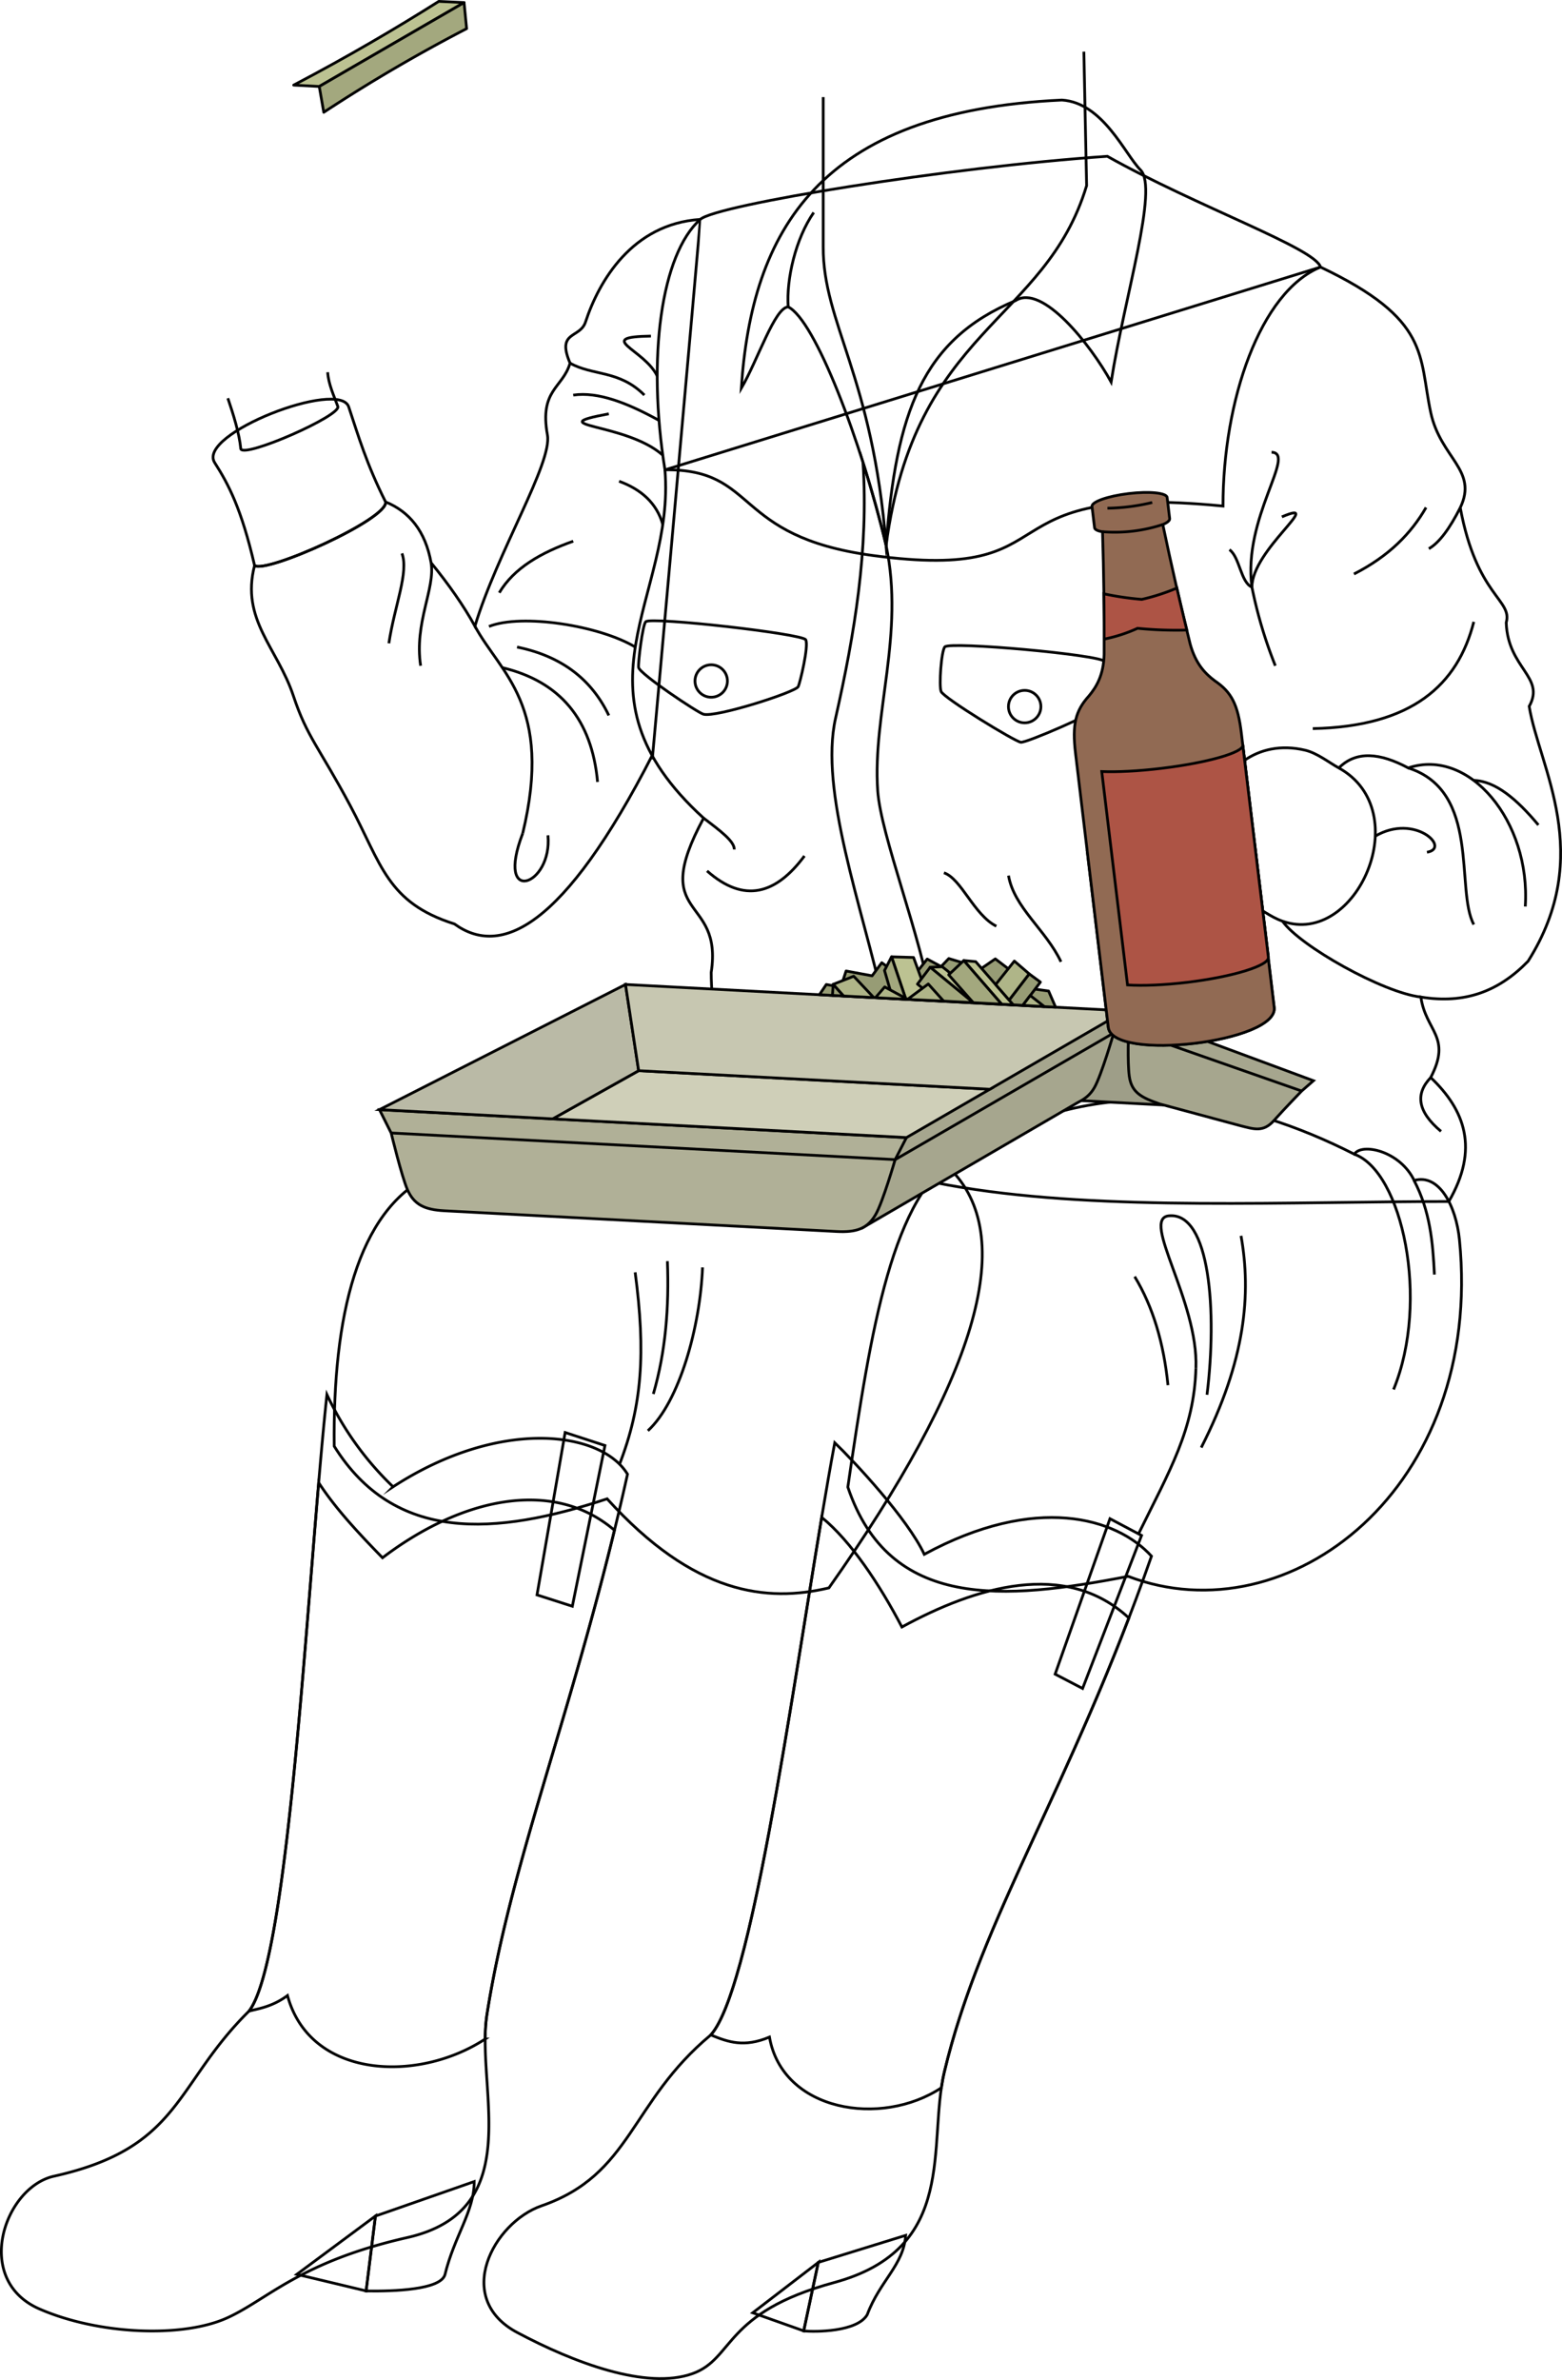 <svg id="presence" xmlns="http://www.w3.org/2000/svg" viewBox="0 0 1138.57 1733.8">
  <defs>
    <style>
      .cls-1 {
        fill: none;
      }

      .cls-1, .cls-10, .cls-11, .cls-12, .cls-13, .cls-14, .cls-15, .cls-16, .cls-17, .cls-2, .cls-3, .cls-4, .cls-5, .cls-6, .cls-7, .cls-8, .cls-9 {
        stroke: #000;
        stroke-width: 2px;
      }

      .cls-1, .cls-12, .cls-13, .cls-14, .cls-15, .cls-16, .cls-17, .cls-2, .cls-3, .cls-4, .cls-5, .cls-6, .cls-7 {
        stroke-miterlimit: 10;
      }

      .cls-2 {
        fill: #9e9e88;
      }

      .cls-3 {
        fill: #a6a68e;
      }

      .cls-4 {
        fill: #b0b097;
      }

      .cls-5 {
        fill: #cfcfb8;
      }

      .cls-6 {
        fill: #babaa6;
      }

      .cls-7 {
        fill: #c7c7b1;
      }

      .cls-8 {
        fill: #979c75;
      }

      .cls-10, .cls-11, .cls-8, .cls-9 {
        stroke-linejoin: round;
      }

      .cls-9 {
        fill: #bcc292;
      }

      .cls-10 {
        fill: #a3a87e;
      }

      .cls-11 {
        fill: #afb588;
      }

      .cls-12 {
        fill: #664530;
      }

      .cls-13 {
        fill: #805d49;
      }

      .cls-14 {
        fill: #a39670;
      }

      .cls-15 {
        fill: #b0a279;
      }

      .cls-16 {
        fill: #916a53;
      }

      .cls-17 {
        fill: #ad5445;
      }
    </style>
  </defs>
  <title>eating</title>
  <g id="anaJeans">
    <path class="cls-1" d="M243.61,1053.56c-1.06-94.67,17-171.26,69.14-196.79,415.34-107.14,504.88-2.19,291.46,300-45.06,10.67-98.31,5.12-161.68-64.89C360.83,1118.84,287.58,1124,243.61,1053.56Z"/>
    <path class="cls-1" d="M618,1083.34C635,967,650.38,870.26,700,840.82c107.43-63.83,207.42-40.43,287.2,0,5.32-8.51,33.35-2.4,43.61,19.14,18.27-5.21,30.55,18.67,33,43.11,18,181.19-124.46,290-241.47,245.29C732,1165.77,648.27,1173.29,618,1083.34Z"/>
  </g>
  <g id="clothesOverlapLine">
    <path class="cls-1" d="M829.9,1117.41c22.71-46.2,40.53-76,41.82-120.82"/>
    <path class="cls-1" d="M451.61,1066.66c16.47-42.61,19.14-81.2,11.37-139.76"/>
  </g>
  <g id="clothesFoldLine">
    <path class="cls-1" d="M987.15,840.82c34.92,12.48,55.28,106.44,28.65,171.43"/>
    <path class="cls-1" d="M1030.76,860c11.67,22.31,13.67,44.93,14.8,68.51"/>
    <path class="cls-1" d="M904.61,900.28c7.49,42.13,3.44,90.52-29,154.26"/>
    <path class="cls-1" d="M827.09,930c13.48,22.19,21.23,48.81,24.27,79.09"/>
    <path class="cls-1" d="M879.81,1016.08c7.4-59.77,2.45-133.49-27.89-130.35-20.53,2.12,21.63,62,19.8,110.86"/>
    <path class="cls-1" d="M486.48,918.74c1.28,33.3-1.22,65.76-10.25,96.77"/>
    <path class="cls-1" d="M512.09,923.29c-1.7,43.26-16.86,97.89-39.84,119"/>
  </g>
  <g id="anaHeelInner">
    <polygon class="cls-1" points="266.87 1668.92 273.66 1614.35 216.35 1656.85 266.87 1668.92"/>
    <polygon class="cls-1" points="585.86 1698.04 596.48 1648.16 548.68 1684.86 585.86 1698.04"/>
  </g>
  <g id="anaHeelSide">
    <path class="cls-1" d="M345.65,1589.26c.12,21.63-14.51,39.63-21.36,68-3.58,10.91-37.23,12-57.42,11.71l6.79-54.57Z"/>
    <path class="cls-1" d="M660.15,1628.46c-1.45,21.58-18.88,33.22-28,57.74-7.26,12.72-38.34,12.68-46.33,11.84l10.62-49.88Z"/>
  </g>
  <g id="anaBoot">
    <path class="cls-1" d="M457.4,1073.94c-19.25-31.59-93.19-41.2-170.86,9.17a224.31,224.31,0,0,1-48.24-67.19c-14.26,133-26.74,410.18-56.8,449.18-54.44,53.63-49.23,99.52-142.2,120.26-36.21,8.08-59.22,75.45-10.56,96.69,42.9,18.73,104,21.25,136.52,6.66,29.61-13.28,52.8-40.79,131.62-58.66,88.21-20,49.69-109.28,58.06-162.54C373.07,1352.16,420.46,1240.57,457.4,1073.94Z"/>
    <path class="cls-1" d="M839.34,1133.64c-25.56-28-84.24-45.45-165.62-1.33-12.22-26.06-50.6-67.13-65.25-81.29-24.64,131.47-57.33,394.89-90.36,431.42-58.91,48.9-57.42,101.62-123.38,124.49-35.05,12.15-64.63,67.26-17.78,92.25,41.3,22,94.23,42,127.82,30,30.56-10.92,22.19-44.34,103.26-66.36,91.26-24.79,67.8-101,80.32-153.47C715.47,1395.79,780.43,1302.59,839.34,1133.64Z"/>
  </g>
  <g id="anaBootLeg">
    <path class="cls-1" d="M278.82,1134.83c-18.77-19.26-34.63-36.45-46.53-54.72-12.14,142.63-25,351.52-50.79,385h0c5.69-1.63,16.61-2.85,28.06-11.38,16.27,60.44,94.74,64,144.1,31.68a121.06,121.06,0,0,1,1.28-17.89c16.61-105.67,57.76-208.18,92.95-352.73C403.15,1076.49,336.23,1091.17,278.82,1134.83Z"/>
    <path class="cls-1" d="M560.88,1484c9.49,54.22,81.47,65.91,125.3,36.93.58-4,1.28-7.81,2.17-11.54C713,1406.31,768.73,1320,822.86,1178.7c-46.21-42.88-112.1-22.54-165.46,6.57-16.37-31.28-37.2-62.55-58.46-79.91-23.23,139-51.9,345.08-80.83,377.08C530.77,1487.65,542.36,1491.77,560.88,1484Z"/>
  </g>
  <g id="anaBootStrap">
    <polygon class="cls-1" points="411.93 1043.57 440.96 1053.06 417.19 1170.14 391.44 1161.88 411.93 1043.57"/>
    <polygon class="cls-1" points="809.07 1106.37 832.1 1118.58 789.12 1230.04 769.1 1219.61 809.07 1106.37"/>
  </g>
  <g id="anaShirt">
    <path class="cls-1" d="M426.8,234.54c-4,12.27-21.44,6.34-11.27,30-5.3,18.24-22.49,19.24-16.5,52.35,3.67,20.3-36.55,85.28-52.85,139.26-8.1-14.66-18.8-30.06-31.95-46.18-4.15-23.05-15.81-37.23-33.16-44.32,1.87,12.53-87.43,52.52-95.51,46.29-10.23,39.47,16.65,60,28.29,95,10,30.06,18.55,37.1,41.42,79.92s26.8,70.66,76,86.25c33.62,24.37,79.43,3.42,144.48-123.41-3.64,41.75,34.94-389,34.67-389.87C460.78,163.1,436.55,204.82,426.8,234.54Z"/>
    <path class="cls-1" d="M962.54,194.57c80.52,38.23,71.5,64.64,80.33,105.87,7.18,33.5,34.7,41.88,21.54,69.39,12,64.61,38.28,67,33.5,83.75,1.19,33.5,28.71,39.48,16.74,61,7.18,44.27,48.25,107.87-.8,185.64-21.44,22.12-46.22,31.32-78.16,26.12,3.59,25.12,22.74,28.71,7.18,58.62,25,23.77,35.39,52,13.2,90.33-230.94,0-537.66,28.11-537.66-166.9C527.24,651,472.2,671.32,512.88,596c-102-92.85-20.52-160.72-28.19-253.71Z"/>
  </g>
  <path id="anaShirtOrnament" class="cls-1" d="M510.44,159.84c-28.48,25.33-38.91,100.52-25.75,182.4,68.59-.54,48.53,48.51,151.41,62.42,150.15,20.31,73.61-53.71,255.36-36,0-77,27.06-156,71.08-174.1-3.79-13.66-90.53-44.22-155.39-80.7C691.22,121.73,521.79,149.3,510.44,159.84Z"/>
  <g id="anaShirtTrim">
    <path class="cls-1" d="M951.28,546.5c-70.93-16.73-99.54,92.09-39.22,113.09,8.31,2.89,13.32,8.14,22.8,11.5,53.84,19.09,98-80.22,41-111.65C968.51,555.36,960,548.54,951.28,546.5Z"/>
    <path class="cls-1" d="M254.18,296.41c7.1,21.35,13,41.62,26.89,69.25,1.87,12.53-87.43,52.52-95.51,46.29-9.55-41.26-19-59.16-29.07-74.89C143.1,316.19,247.39,276,254.18,296.41Z"/>
    <path class="cls-1" d="M645.9,397.3c-4.75-19.94-10.54-40.6-16.84-60.44,4.1,63.84-6.06,124.54-20,186.34-11.9,52.78,19.05,136.31,35.27,208.5l35.3,1.59C671.36,681.77,642,608.8,639.77,576,635.92,519.71,659.49,462.14,645.9,397.3Z"/>
  </g>
  <g id="anaShirtCollar">
    <path class="cls-1" d="M581.78,500.27c-2.1,4-59.76,22.53-69,20.05-4.15-1.11-46.77-29.55-47.31-34.13-.41-3.51,2.88-30.87,5.21-33.26,3.68-3.78,114.25,8.73,116.62,13.13S583.1,497.8,581.78,500.27Z"/>
    <path class="cls-1" d="M801.87,515c-2.71,4.15-53.54,26.19-57.74,25.74S688.07,508.61,686,503.78c-1.68-3.92.07-29.66,2.73-32.54,3.81-4.12,113.37,5.75,116.55,10.67C807.93,486,804.53,510.91,801.87,515Z"/>
    <path class="cls-1" d="M740.24,219c19.49-12.58,54.92,32.4,69.68,59.26,9.83-62.48,34.71-141.15,21.4-154.46-11.28-11.28-27.25-49-57.27-50.91-177.7,8.1-226.1,95.86-233.71,210,12.14-20.83,24.4-58.89,34.18-59.32,19.47,9.5,53.09,97,71.38,173.77C653.19,300.2,672.29,247.35,740.24,219Z"/>
  </g>
  <g id="anaShirtButton">
    <circle class="cls-1" cx="518.41" cy="496.12" r="11.82"/>
    <circle class="cls-1" cx="746.9" cy="514.76" r="11.82"/>
  </g>
  <path id="clothesEdgeLine" class="cls-1" d="M574.52,223.53c-1.4-20.26,5.45-49.75,18.61-68.7"/>
  <g id="clothesOverlapLine-2" data-name="clothesOverlapLine">
    <path class="cls-1" d="M381,607.17c22.52-93.48-16.38-116.68-34.81-151"/>
    <path class="cls-1" d="M912.55,427.71A326.49,326.49,0,0,0,929.61,485"/>
    <path class="cls-1" d="M975.91,559.44c12.67-12.72,30.09-11,50.59,0,44.35-15.05,89.39,38.86,85.3,100.95"/>
    <path class="cls-1" d="M1035.69,726.35c-27.61-3.18-88.34-37.3-100.83-55.26"/>
  </g>
  <g id="clothesFoldLine-2" data-name="clothesFoldLine">
    <path class="cls-1" d="M896.17,400.42c7.51,5.45,8.19,23.88,16.38,27.29,0-27.16,53.9-64.82,21.83-51.18"/>
    <path class="cls-1" d="M926.88,329.45c18.42.68-21.16,47.76-14.33,98.26"/>
    <path class="cls-1" d="M1039.47,369.71c-10.71,18.61-26.74,35.29-52.55,48.45"/>
    <path class="cls-1" d="M1064.41,369.83c-7.61,15-15.24,25.52-22.9,29.9"/>
    <path class="cls-1" d="M1074.27,453c-11.72,46-45,76.28-117.37,77.79"/>
    <path class="cls-1" d="M1121.35,601c-15.74-18.87-31.45-32.07-47.08-32.47"/>
    <path class="cls-1" d="M1026.5,559.44c53.22,17,34.12,88.67,47.77,114.07"/>
    <path class="cls-1" d="M1040.15,620.82c17.74-2.73-8.87-28.66-37.69-11.69"/>
    <path class="cls-1" d="M1042.87,785c-11.12,11.57-10.06,24.48,7.51,39.19"/>
    <path class="cls-1" d="M735.13,637.88c4,23.3,27.3,39.57,38.22,62.77"/>
    <path class="cls-1" d="M688.05,635.83c12.72,4.29,21.84,30.71,38.21,38.89"/>
    <path class="cls-1" d="M586.38,623.55c-20.64,27.75-43.85,34.94-71,10.91"/>
    <path class="cls-1" d="M512.88,596c12.09,9.17,22.61,17,22.32,22.82"/>
    <path class="cls-1" d="M293,403.14c5.11,13.92-5.45,38.22-9.55,65.51"/>
    <path class="cls-1" d="M314.23,410c3.14,18.71-12.39,43.66-7.62,75"/>
    <path class="cls-1" d="M399.41,608.53c3.41,36.85-38.89,51.86-18.42-1.36"/>
    <path class="cls-1" d="M435.58,569.64q-6.24-68.14-69.4-83.25"/>
    <path class="cls-1" d="M443.77,521.19c-12.55-26.27-34.48-43.24-66.88-49.81"/>
    <path class="cls-1" d="M356.42,456.37c23.89-9.55,80.52-.68,106.64,15"/>
    <path class="cls-1" d="M417.84,394.27c-23.39,8.31-43.13,19.43-53.91,37.53"/>
    <path class="cls-1" d="M451.27,350.6c16.18,5.95,27.41,15.95,31.84,31.48"/>
    <path class="cls-1" d="M415.53,264.55c16.64,9.39,35.74,4.85,54.17,23.28"/>
    <path class="cls-1" d="M479.06,273.94c-9.36-19.55-46.21-28.42-4.59-29.1"/>
    <path class="cls-1" d="M480.37,306.27c-22.74-12.53-44.31-21.12-62.53-18.44"/>
    <path class="cls-1" d="M483.11,331.6c-27.06-24-90.52-20.57-39.34-30.13"/>
  </g>
  <g id="food">
    <path id="containerDarkest" class="cls-2" d="M788.1,801.81,848.17,805l-28.1-68.56C804.63,757.53,793,779.19,788.1,801.81Z"/>
    <g id="containerDarker">
      <path class="cls-3" d="M820.07,736.42l2.57,14.22s-.9,23,.51,33.35c1.64,11.93,8.77,15.6,22.43,20.3l57.71,15.56c10.94,2.79,17.54,5.27,25.51-3.75,6.66-7.53,20-21.3,20-21.3l8.6-7.51Z"/>
      <path class="cls-3" d="M629.33,894.1,785.6,803.18c4.73-2.41,8.87-5.2,12.08-10.8,5.18-9,14.14-39.89,14.14-39.89l8.25-16.07C759.91,733.24,633.28,819.3,629.33,894.1Z"/>
    </g>
    <path id="containerDark" class="cls-4" d="M276.64,808.43l8.5,17s7.67,31.73,11.86,41.27c4.85,11,12.62,14.59,27,15.35l285.82,15.09c14.41.76,22.51-2,28.49-12.41,5.18-9,14.15-39.9,14.15-39.9l8.24-16.07Z"/>
    <polygon id="containerLighter" class="cls-5" points="402.84 815.1 660.75 828.71 721.5 793.52 465.52 780 402.84 815.1"/>
    <polygon id="containerMedium" class="cls-6" points="402.84 815.1 465.52 780 455.94 717.19 276.64 808.35 402.84 815.1"/>
    <polygon id="containerLight" class="cls-7" points="721.5 793.52 465.52 780 455.94 717.19 820.07 736.42 721.5 793.52"/>
    <g id="containerCreaseLine">
      <polyline class="cls-1" points="811.82 752.49 652.5 844.78 285.14 825.38"/>
      <line class="cls-1" x1="948.77" y1="794.8" x2="822.64" y2="750.64"/>
    </g>
    <polygon id="fryDarkest" class="cls-8" points="769.46 733.75 764.34 721.95 754.48 720.58 725.5 698.53 715.46 705.44 691.58 698.29 686 704.12 675.87 698.66 662.3 715.82 642.74 701.32 635.69 710.88 616.73 707.36 612.87 719.11 602.3 717.19 597.28 724.66 769.46 733.75"/>
    <g id="fryDarker">
      <polygon class="cls-8" points="745.53 732.38 758.36 715.46 750.19 709.46 733.12 731.71 745.53 732.38"/>
      <polygon class="cls-8" points="607.35 717.07 606.77 725.16 614.98 725.59 607.35 717.07"/>
    </g>
    <g id="fryLight">
      <polygon class="cls-9" points="702.52 699.75 711.2 700.55 738.6 732.01 730.13 731.55 702.52 699.75"/>
      <path class="cls-9" d="M678,704.62l8.83-.36q16.05,12.12,22.57,26.19Z"/>
      <polygon class="cls-9" points="677.33 728.73 665.9 697.51 649.87 697.04 660.25 727.82 677.33 728.73"/>
      <path class="cls-9" d="M338.27,1.87,319.85,1c-30.79,19.41-66.51,40.44-105.78,61l18.64,1Z"/>
    </g>
    <g id="fryDark">
      <polygon class="cls-10" points="730.13 731.55 702.52 699.75 691.52 710.14 709.45 730.45 730.13 731.55"/>
      <polygon class="cls-10" points="709.45 730.45 678.04 704.62 668.74 716.91 683.87 729.08 709.45 730.45"/>
      <polygon class="cls-10" points="649.87 697.04 644.74 707 650.68 727.47 660.25 727.82 649.87 697.04"/>
      <path class="cls-10" d="M232.71,63,338.27,1.87l1.85,19A1169,1169,0,0,0,236,81.81Z"/>
    </g>
    <g id="fryMedium">
      <polygon class="cls-11" points="725.75 717.26 739.38 700.13 750.19 709.46 735.57 728.53 725.75 717.26"/>
      <polygon class="cls-11" points="661.48 728.05 676.63 716.82 687.84 729.29 661.48 728.05"/>
      <polygon class="cls-11" points="661.61 728.05 644.87 718.97 638.12 726.81 661.61 728.05"/>
      <polygon class="cls-11" points="745.53 732.38 750.95 725.22 761.29 733.32 745.53 732.38"/>
      <polygon class="cls-11" points="636.94 726.75 622.27 711.18 607.35 717.07 614.98 725.59 636.94 726.75"/>
    </g>
  </g>
  <g id="bottle">
    <path id="labelReverse" class="cls-12" d="M924.55,697.33c-.36-3-7.33-4.93-18.32-5.62L887.69,538.24c11,.43,17.88,2,18.2,4.62Z"/>
    <ellipse id="bottleBottom" class="cls-13" cx="869.24" cy="747.21" rx="53.17" ry="11.89" transform="translate(-83.35 109.65) rotate(-6.89)"/>
    <path id="beerSide" class="cls-14" d="M792.45,619.44c0,6.15,27.45,11.14,61.31,11.14s61.31-5,61.31-11.14l13.69,114.38c3.16,25.23-118,39.74-120.91,14.48Z"/>
    <ellipse id="beerTop" class="cls-15" cx="853.76" cy="619.44" rx="61.31" ry="11.15"/>
    <path id="bottleSide" class="cls-16" d="M885.54,496c-6.95-5.17-14-12.29-18-26.83q-10.61-42.57-19.94-87c3.26-1.42,5.11-2.93,5-4.29l-1.85-15.48c-.41-3.38-13-4.66-28.12-2.84s-27.06,6-26.66,9.4l1.86,15.48c.16,1.36,2.31,2.38,5.82,3q1.41,45.4,1.17,89.28c-.39,15.06-5.58,23.66-11.12,30.31-9.76,10.81-12.28,20.58-9.74,41.78l23.9,199.58c2.89,25.26,124.07,10.75,120.91-14.48L904.87,534.24C902.33,513.05,897.57,504.15,885.54,496Z"/>
    <path id="bottleCreaseLine" class="cls-1" d="M847.64,382.08a112,112,0,0,1-44,5.27"/>
    <path id="bottleOverlapLine" class="cls-1" d="M839.88,366.06a147.77,147.77,0,0,1-32.65,4.16"/>
    <g id="label">
      <path class="cls-17" d="M924.55,697.33c.73,6.07-25.74,14.26-59.12,18.29-16.91,2-32.35,2.63-43.56,1.92h0L803.09,562.07c11.18.45,26.6-.3,43.5-2.34,33.39-4,59.93-11.59,59.3-16.87Z"/>
      <path class="cls-17" d="M857.84,428.4a152.32,152.32,0,0,1-25.58,8.25,215,215,0,0,1-27.62-4.06c.15,11.07.19,22,.18,33a110.94,110.94,0,0,0,24.37-7.88A285.66,285.66,0,0,0,865.11,459Q861.41,443.82,857.84,428.4Z"/>
    </g>
  </g>
  <g id="skinMestizo">
    <path class="cls-1" d="M166.09,290.12c3.91,11.49,8.37,25.61,9.43,36.94,2.74,6.7,73.46-24.34,70.72-31-2.94-8-6.86-16.31-7.39-24.89"/>
    <path class="cls-1" d="M790.05,37.63l2,97.61C761.83,235.48,666.85,238.77,645.9,397.3c-9.78-123.62-46.09-161.82-45.85-217.61V70.75"/>
  </g>
</svg>
